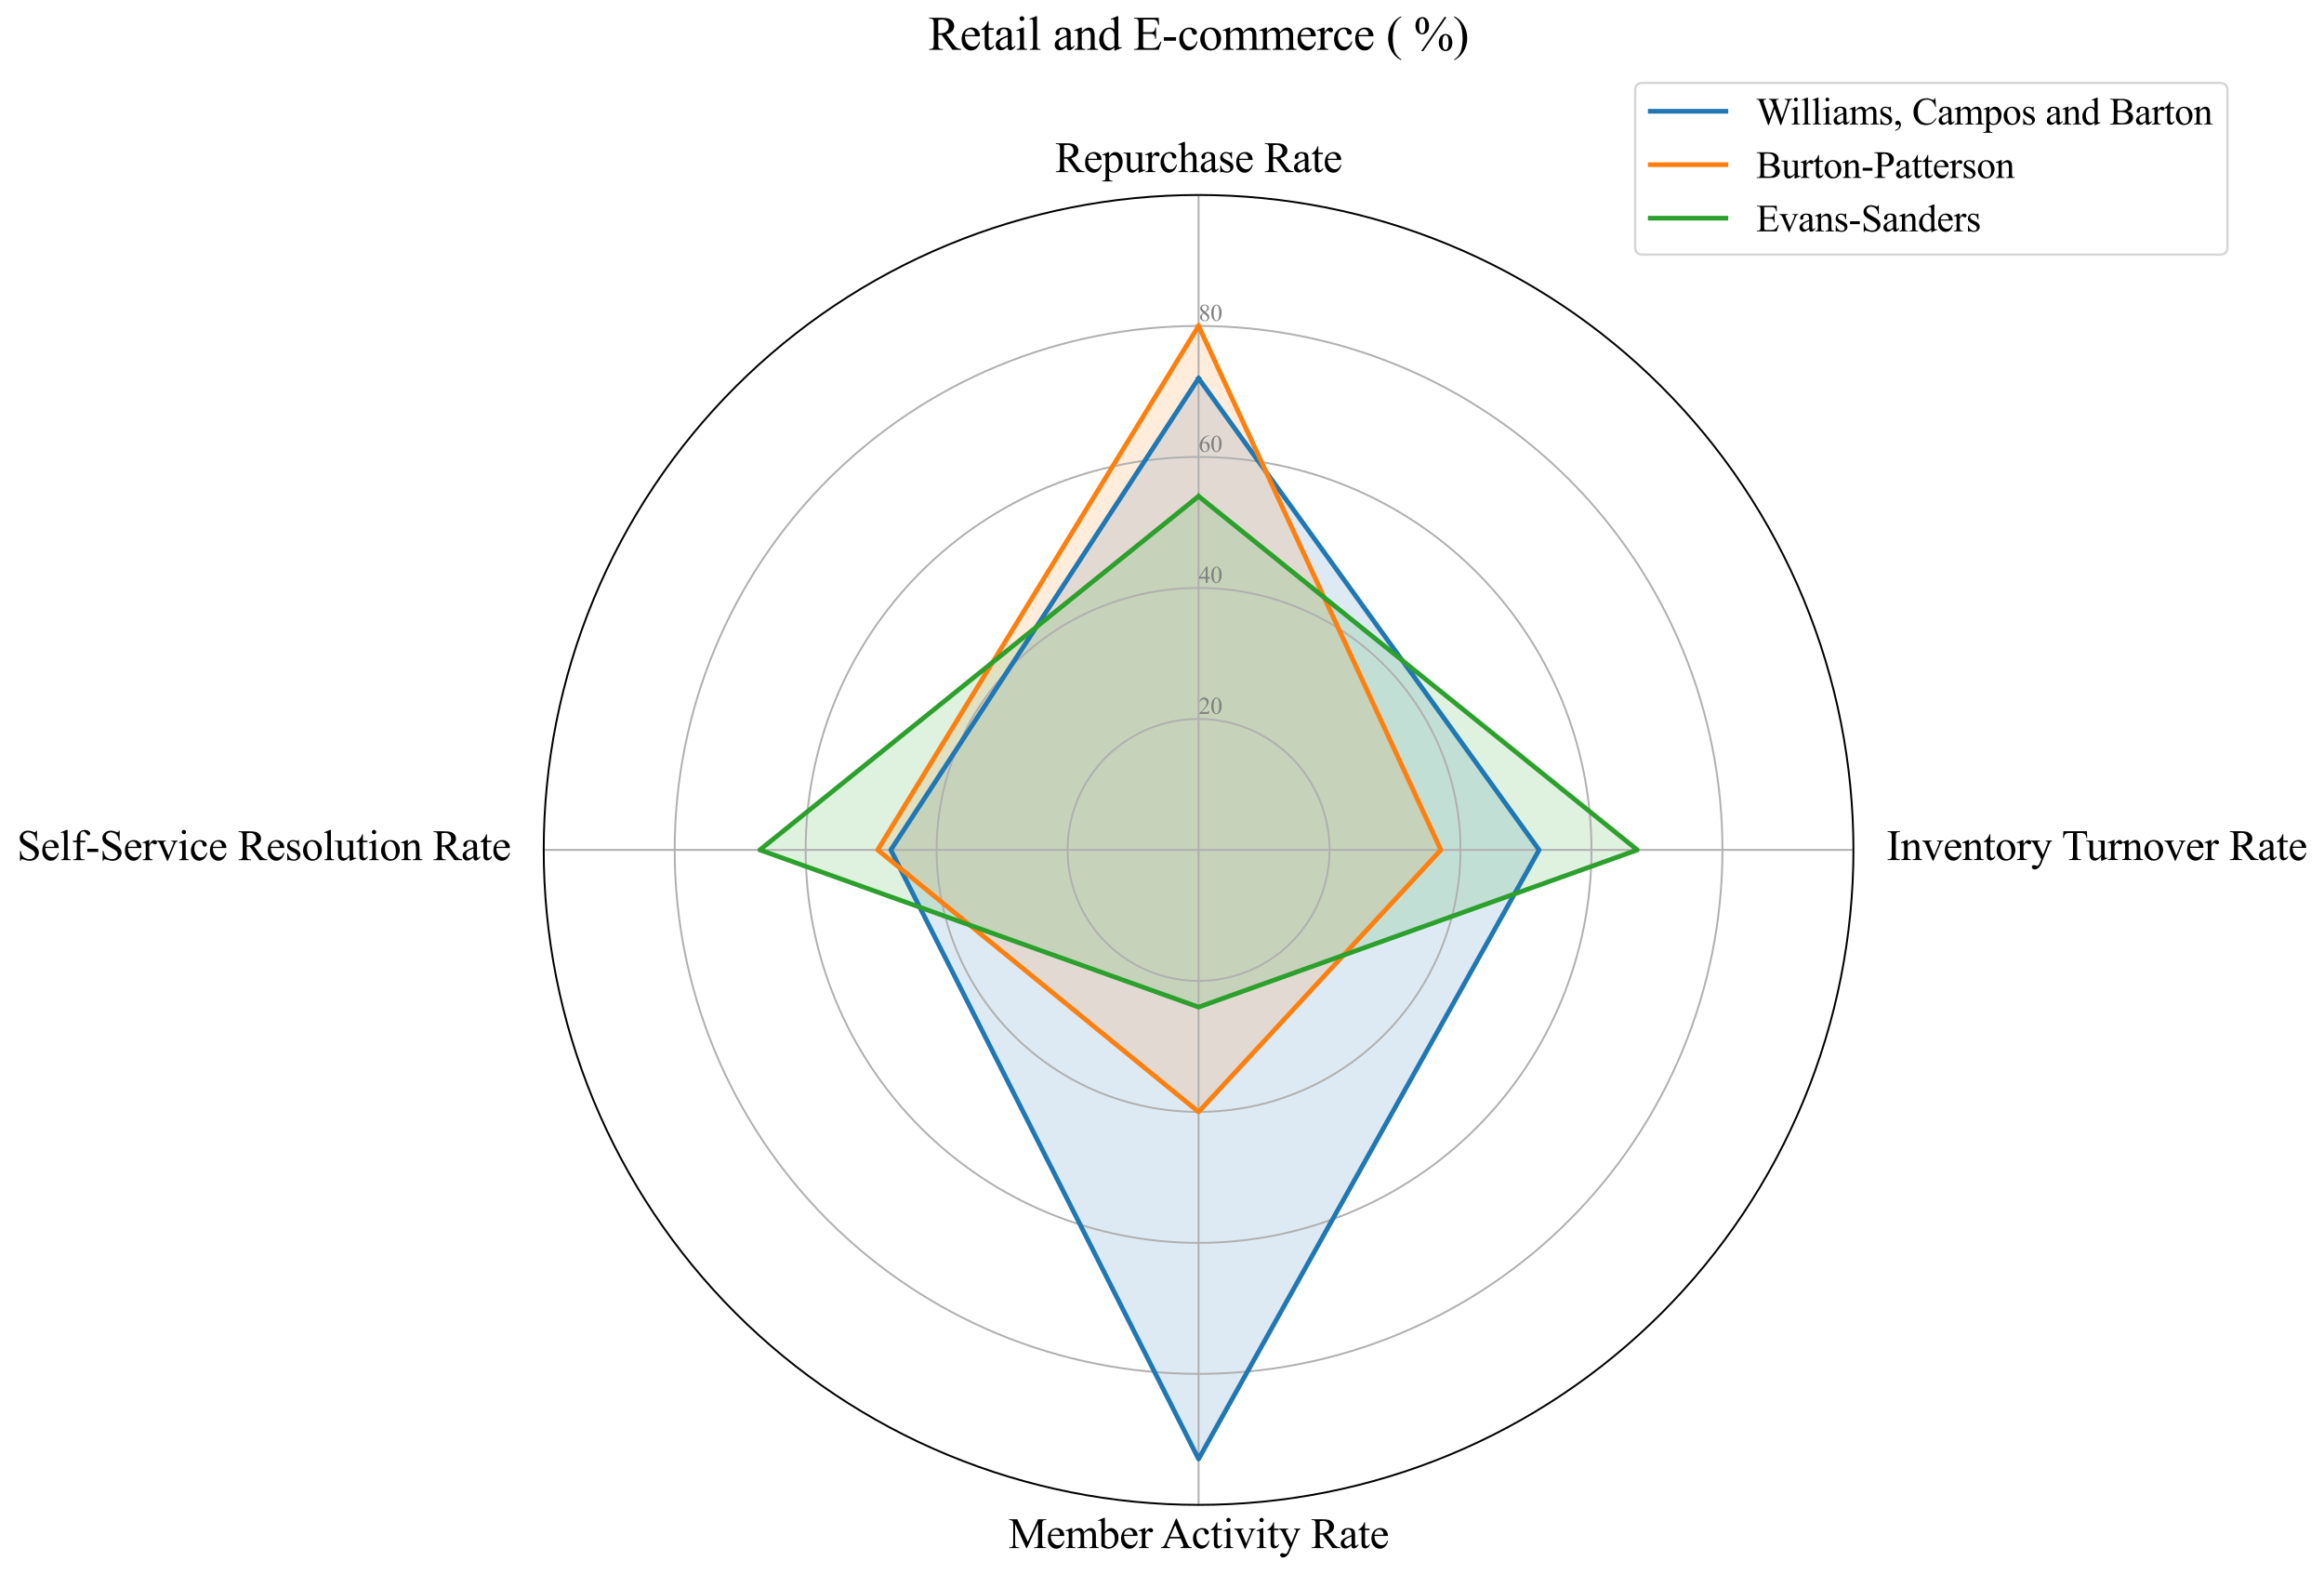 <?xml version="1.0" encoding="utf-8" standalone="no"?>
<!DOCTYPE svg PUBLIC "-//W3C//DTD SVG 1.1//EN"
  "http://www.w3.org/Graphics/SVG/1.1/DTD/svg11.dtd">
<svg xmlns:xlink="http://www.w3.org/1999/xlink" width="983.747pt" height="666.319pt" viewBox="0 0 983.747 666.319" xmlns="http://www.w3.org/2000/svg" version="1.1">
 <defs>
  <style type="text/css">*{stroke-linejoin: round; stroke-linecap: butt}</style>
 </defs>
 <g id="figure_1">
  <g id="patch_1">
   <path d="M 0 666.319 
L 983.747 666.319 
L 983.747 0 
L 0 0 
z
" style="fill: #ffffff"/>
  </g>
  <g id="axes_1">
   <g id="patch_2">
    <path d="M 784.555 359.728 
C 784.555 323.326 777.384 287.278 763.454 253.648 
C 749.524 220.017 729.104 189.457 703.365 163.718 
C 677.625 137.978 647.065 117.558 613.435 103.628 
C 579.804 89.698 543.756 82.528 507.355 82.528 
C 470.953 82.528 434.906 89.698 401.275 103.628 
C 367.644 117.558 337.084 137.978 311.345 163.718 
C 285.605 189.457 265.186 220.017 251.255 253.648 
C 237.325 287.278 230.155 323.326 230.155 359.728 
C 230.155 396.129 237.325 432.177 251.255 465.807 
C 265.186 499.438 285.605 529.998 311.345 555.737 
C 337.084 581.477 367.644 601.897 401.275 615.827 
C 434.906 629.757 470.953 636.928 507.355 636.928 
C 543.756 636.928 579.804 629.757 613.435 615.827 
C 647.065 601.897 677.625 581.477 703.365 555.737 
C 729.104 529.998 749.524 499.438 763.454 465.807 
C 777.384 432.177 784.555 396.129 784.555 359.728 
M 507.355 359.728 
C 507.355 359.728 507.355 359.728 507.355 359.728 
C 507.355 359.728 507.355 359.728 507.355 359.728 
C 507.355 359.728 507.355 359.728 507.355 359.728 
C 507.355 359.728 507.355 359.728 507.355 359.728 
C 507.355 359.728 507.355 359.728 507.355 359.728 
C 507.355 359.728 507.355 359.728 507.355 359.728 
C 507.355 359.728 507.355 359.728 507.355 359.728 
C 507.355 359.728 507.355 359.728 507.355 359.728 
C 507.355 359.728 507.355 359.728 507.355 359.728 
C 507.355 359.728 507.355 359.728 507.355 359.728 
C 507.355 359.728 507.355 359.728 507.355 359.728 
C 507.355 359.728 507.355 359.728 507.355 359.728 
C 507.355 359.728 507.355 359.728 507.355 359.728 
C 507.355 359.728 507.355 359.728 507.355 359.728 
C 507.355 359.728 507.355 359.728 507.355 359.728 
C 507.355 359.728 507.355 359.728 507.355 359.728 
z
" style="fill: #ffffff"/>
   </g>
   <g id="patch_3">
    <path d="M 507.355 160.143 
L 651.499 359.728 
L 507.355 617.524 
L 377.071 359.728 
z
" clip-path="url(#p21c683cc28)" style="fill: #1f77b4; opacity: 0.15; stroke: #1f77b4; stroke-linejoin: miter"/>
   </g>
   <g id="patch_4">
    <path d="M 507.355 137.968 
L 609.919 359.728 
L 507.355 470.608 
L 371.527 359.728 
z
" clip-path="url(#p21c683cc28)" style="fill: #ff7f0e; opacity: 0.15; stroke: #ff7f0e; stroke-linejoin: miter"/>
   </g>
   <g id="patch_5">
    <path d="M 507.355 210.04 
L 693.079 359.728 
L 507.355 426.255 
L 321.631 359.728 
z
" clip-path="url(#p21c683cc28)" style="fill: #2ca02c; opacity: 0.15; stroke: #2ca02c; stroke-linejoin: miter"/>
   </g>
   <g id="matplotlib.axis_1">
    <g id="xtick_1">
     <g id="line2d_1">
      <path d="M 507.355 359.728 
L 507.355 82.528 
" clip-path="url(#p21c683cc28)" style="fill: none; stroke: #b0b0b0; stroke-width: 0.8; stroke-linecap: square"/>
     </g>
     <g id="text_1">
      <!-- Repurchase Rate -->
      <g transform="translate(446.627 72.852) scale(0.18 -0.18)">
       <defs>
        <path id="TimesNewRomanPSMT-52" d="M 4325 0 
L 3194 0 
L 1759 1981 
Q 1600 1975 1500 1975 
Q 1459 1975 1412 1976 
Q 1366 1978 1316 1981 
L 1316 750 
Q 1316 350 1403 253 
Q 1522 116 1759 116 
L 1925 116 
L 1925 0 
L 109 0 
L 109 116 
L 269 116 
Q 538 116 653 291 
Q 719 388 719 750 
L 719 3488 
Q 719 3888 631 3984 
Q 509 4122 269 4122 
L 109 4122 
L 109 4238 
L 1653 4238 
Q 2328 4238 2648 4139 
Q 2969 4041 3192 3777 
Q 3416 3513 3416 3147 
Q 3416 2756 3161 2468 
Q 2906 2181 2372 2063 
L 3247 847 
Q 3547 428 3762 290 
Q 3978 153 4325 116 
L 4325 0 
z
M 1316 2178 
Q 1375 2178 1419 2176 
Q 1463 2175 1491 2175 
Q 2097 2175 2405 2437 
Q 2713 2700 2713 3106 
Q 2713 3503 2464 3751 
Q 2216 4000 1806 4000 
Q 1625 4000 1316 3941 
L 1316 2178 
z
" transform="scale(0.016)"/>
        <path id="TimesNewRomanPSMT-65" d="M 681 1784 
Q 678 1147 991 784 
Q 1303 422 1725 422 
Q 2006 422 2214 576 
Q 2422 731 2563 1106 
L 2659 1044 
Q 2594 616 2278 264 
Q 1963 -88 1488 -88 
Q 972 -88 605 314 
Q 238 716 238 1394 
Q 238 2128 614 2539 
Q 991 2950 1559 2950 
Q 2041 2950 2350 2633 
Q 2659 2316 2659 1784 
L 681 1784 
z
M 681 1966 
L 2006 1966 
Q 1991 2241 1941 2353 
Q 1863 2528 1708 2628 
Q 1553 2728 1384 2728 
Q 1125 2728 920 2526 
Q 716 2325 681 1966 
z
" transform="scale(0.016)"/>
        <path id="TimesNewRomanPSMT-70" d="M -6 2578 
L 875 2934 
L 994 2934 
L 994 2266 
Q 1216 2644 1439 2795 
Q 1663 2947 1909 2947 
Q 2341 2947 2628 2609 
Q 2981 2197 2981 1534 
Q 2981 794 2556 309 
Q 2206 -88 1675 -88 
Q 1444 -88 1275 -22 
Q 1150 25 994 166 
L 994 -706 
Q 994 -1000 1030 -1079 
Q 1066 -1159 1155 -1206 
Q 1244 -1253 1478 -1253 
L 1478 -1369 
L -22 -1369 
L -22 -1253 
L 56 -1253 
Q 228 -1256 350 -1188 
Q 409 -1153 442 -1076 
Q 475 -1000 475 -688 
L 475 2019 
Q 475 2297 450 2372 
Q 425 2447 370 2484 
Q 316 2522 222 2522 
Q 147 2522 31 2478 
L -6 2578 
z
M 994 2081 
L 994 1013 
Q 994 666 1022 556 
Q 1066 375 1236 237 
Q 1406 100 1666 100 
Q 1978 100 2172 344 
Q 2425 663 2425 1241 
Q 2425 1897 2138 2250 
Q 1938 2494 1663 2494 
Q 1513 2494 1366 2419 
Q 1253 2363 994 2081 
z
" transform="scale(0.016)"/>
        <path id="TimesNewRomanPSMT-75" d="M 2709 2863 
L 2709 1128 
Q 2709 631 2732 520 
Q 2756 409 2807 365 
Q 2859 322 2928 322 
Q 3025 322 3147 375 
L 3191 266 
L 2334 -88 
L 2194 -88 
L 2194 519 
Q 1825 119 1631 15 
Q 1438 -88 1222 -88 
Q 981 -88 804 51 
Q 628 191 559 409 
Q 491 628 491 1028 
L 491 2306 
Q 491 2509 447 2587 
Q 403 2666 317 2708 
Q 231 2750 6 2747 
L 6 2863 
L 1009 2863 
L 1009 947 
Q 1009 547 1148 422 
Q 1288 297 1484 297 
Q 1619 297 1789 381 
Q 1959 466 2194 703 
L 2194 2325 
Q 2194 2569 2105 2655 
Q 2016 2741 1734 2747 
L 1734 2863 
L 2709 2863 
z
" transform="scale(0.016)"/>
        <path id="TimesNewRomanPSMT-72" d="M 1038 2947 
L 1038 2303 
Q 1397 2947 1775 2947 
Q 1947 2947 2059 2842 
Q 2172 2738 2172 2600 
Q 2172 2478 2090 2393 
Q 2009 2309 1897 2309 
Q 1788 2309 1652 2417 
Q 1516 2525 1450 2525 
Q 1394 2525 1328 2463 
Q 1188 2334 1038 2041 
L 1038 669 
Q 1038 431 1097 309 
Q 1138 225 1241 169 
Q 1344 113 1538 113 
L 1538 0 
L 72 0 
L 72 113 
Q 291 113 397 181 
Q 475 231 506 341 
Q 522 394 522 644 
L 522 1753 
Q 522 2253 501 2348 
Q 481 2444 426 2487 
Q 372 2531 291 2531 
Q 194 2531 72 2484 
L 41 2597 
L 906 2947 
L 1038 2947 
z
" transform="scale(0.016)"/>
        <path id="TimesNewRomanPSMT-63" d="M 2631 1088 
Q 2516 522 2178 217 
Q 1841 -88 1431 -88 
Q 944 -88 581 321 
Q 219 731 219 1428 
Q 219 2103 620 2525 
Q 1022 2947 1584 2947 
Q 2006 2947 2278 2723 
Q 2550 2500 2550 2259 
Q 2550 2141 2473 2067 
Q 2397 1994 2259 1994 
Q 2075 1994 1981 2113 
Q 1928 2178 1911 2362 
Q 1894 2547 1784 2644 
Q 1675 2738 1481 2738 
Q 1169 2738 978 2506 
Q 725 2200 725 1697 
Q 725 1184 976 792 
Q 1228 400 1656 400 
Q 1963 400 2206 609 
Q 2378 753 2541 1131 
L 2631 1088 
z
" transform="scale(0.016)"/>
        <path id="TimesNewRomanPSMT-68" d="M 1041 4444 
L 1041 2350 
Q 1388 2731 1591 2839 
Q 1794 2947 1997 2947 
Q 2241 2947 2416 2812 
Q 2591 2678 2675 2391 
Q 2734 2191 2734 1659 
L 2734 647 
Q 2734 375 2778 275 
Q 2809 200 2884 156 
Q 2959 113 3159 113 
L 3159 0 
L 1753 0 
L 1753 113 
L 1819 113 
Q 2019 113 2097 173 
Q 2175 234 2206 353 
Q 2216 403 2216 647 
L 2216 1659 
Q 2216 2128 2167 2275 
Q 2119 2422 2012 2495 
Q 1906 2569 1756 2569 
Q 1603 2569 1437 2487 
Q 1272 2406 1041 2159 
L 1041 647 
Q 1041 353 1073 281 
Q 1106 209 1195 161 
Q 1284 113 1503 113 
L 1503 0 
L 84 0 
L 84 113 
Q 275 113 384 172 
Q 447 203 484 290 
Q 522 378 522 647 
L 522 3238 
Q 522 3728 498 3840 
Q 475 3953 426 3993 
Q 378 4034 297 4034 
Q 231 4034 84 3984 
L 41 4094 
L 897 4444 
L 1041 4444 
z
" transform="scale(0.016)"/>
        <path id="TimesNewRomanPSMT-61" d="M 1822 413 
Q 1381 72 1269 19 
Q 1100 -59 909 -59 
Q 613 -59 420 144 
Q 228 347 228 678 
Q 228 888 322 1041 
Q 450 1253 767 1440 
Q 1084 1628 1822 1897 
L 1822 2009 
Q 1822 2438 1686 2597 
Q 1550 2756 1291 2756 
Q 1094 2756 978 2650 
Q 859 2544 859 2406 
L 866 2225 
Q 866 2081 792 2003 
Q 719 1925 600 1925 
Q 484 1925 411 2006 
Q 338 2088 338 2228 
Q 338 2497 613 2722 
Q 888 2947 1384 2947 
Q 1766 2947 2009 2819 
Q 2194 2722 2281 2516 
Q 2338 2381 2338 1966 
L 2338 994 
Q 2338 584 2353 492 
Q 2369 400 2405 369 
Q 2441 338 2488 338 
Q 2538 338 2575 359 
Q 2641 400 2828 588 
L 2828 413 
Q 2478 -56 2159 -56 
Q 2006 -56 1915 50 
Q 1825 156 1822 413 
z
M 1822 616 
L 1822 1706 
Q 1350 1519 1213 1441 
Q 966 1303 859 1153 
Q 753 1003 753 825 
Q 753 600 887 451 
Q 1022 303 1197 303 
Q 1434 303 1822 616 
z
" transform="scale(0.016)"/>
        <path id="TimesNewRomanPSMT-73" d="M 2050 2947 
L 2050 1972 
L 1947 1972 
Q 1828 2431 1642 2597 
Q 1456 2763 1169 2763 
Q 950 2763 815 2647 
Q 681 2531 681 2391 
Q 681 2216 781 2091 
Q 878 1963 1175 1819 
L 1631 1597 
Q 2266 1288 2266 781 
Q 2266 391 1970 151 
Q 1675 -88 1309 -88 
Q 1047 -88 709 6 
Q 606 38 541 38 
Q 469 38 428 -44 
L 325 -44 
L 325 978 
L 428 978 
Q 516 541 762 319 
Q 1009 97 1316 97 
Q 1531 97 1667 223 
Q 1803 350 1803 528 
Q 1803 744 1651 891 
Q 1500 1038 1047 1263 
Q 594 1488 453 1669 
Q 313 1847 313 2119 
Q 313 2472 555 2709 
Q 797 2947 1181 2947 
Q 1350 2947 1591 2875 
Q 1750 2828 1803 2828 
Q 1853 2828 1881 2850 
Q 1909 2872 1947 2947 
L 2050 2947 
z
" transform="scale(0.016)"/>
        <path id="TimesNewRomanPSMT-20" transform="scale(0.016)"/>
        <path id="TimesNewRomanPSMT-74" d="M 1031 3803 
L 1031 2863 
L 1700 2863 
L 1700 2644 
L 1031 2644 
L 1031 788 
Q 1031 509 1111 412 
Q 1191 316 1316 316 
Q 1419 316 1516 380 
Q 1613 444 1666 569 
L 1788 569 
Q 1678 263 1478 108 
Q 1278 -47 1066 -47 
Q 922 -47 784 33 
Q 647 113 581 261 
Q 516 409 516 719 
L 516 2644 
L 63 2644 
L 63 2747 
Q 234 2816 414 2980 
Q 594 3144 734 3369 
Q 806 3488 934 3803 
L 1031 3803 
z
" transform="scale(0.016)"/>
       </defs>
       <use xlink:href="#TimesNewRomanPSMT-52"/>
       <use xlink:href="#TimesNewRomanPSMT-65" transform="translate(66.699 0)"/>
       <use xlink:href="#TimesNewRomanPSMT-70" transform="translate(111.084 0)"/>
       <use xlink:href="#TimesNewRomanPSMT-75" transform="translate(161.084 0)"/>
       <use xlink:href="#TimesNewRomanPSMT-72" transform="translate(211.084 0)"/>
       <use xlink:href="#TimesNewRomanPSMT-63" transform="translate(244.385 0)"/>
       <use xlink:href="#TimesNewRomanPSMT-68" transform="translate(288.77 0)"/>
       <use xlink:href="#TimesNewRomanPSMT-61" transform="translate(338.77 0)"/>
       <use xlink:href="#TimesNewRomanPSMT-73" transform="translate(383.154 0)"/>
       <use xlink:href="#TimesNewRomanPSMT-65" transform="translate(422.07 0)"/>
       <use xlink:href="#TimesNewRomanPSMT-20" transform="translate(466.455 0)"/>
       <use xlink:href="#TimesNewRomanPSMT-52" transform="translate(491.455 0)"/>
       <use xlink:href="#TimesNewRomanPSMT-61" transform="translate(558.154 0)"/>
       <use xlink:href="#TimesNewRomanPSMT-74" transform="translate(602.539 0)"/>
       <use xlink:href="#TimesNewRomanPSMT-65" transform="translate(630.322 0)"/>
      </g>
     </g>
    </g>
    <g id="xtick_2">
     <g id="line2d_2">
      <path d="M 507.355 359.728 
L 784.555 359.728 
" clip-path="url(#p21c683cc28)" style="fill: none; stroke: #b0b0b0; stroke-width: 0.8; stroke-linecap: square"/>
     </g>
     <g id="text_2">
      <!-- Inventory Turnover Rate -->
      <g transform="translate(798.555 364.018) scale(0.18 -0.18)">
       <defs>
        <path id="TimesNewRomanPSMT-49" d="M 1975 116 
L 1975 0 
L 159 0 
L 159 116 
L 309 116 
Q 572 116 691 269 
Q 766 369 766 750 
L 766 3488 
Q 766 3809 725 3913 
Q 694 3991 597 4047 
Q 459 4122 309 4122 
L 159 4122 
L 159 4238 
L 1975 4238 
L 1975 4122 
L 1822 4122 
Q 1563 4122 1444 3969 
Q 1366 3869 1366 3488 
L 1366 750 
Q 1366 428 1406 325 
Q 1438 247 1538 191 
Q 1672 116 1822 116 
L 1975 116 
z
" transform="scale(0.016)"/>
        <path id="TimesNewRomanPSMT-6e" d="M 1034 2341 
Q 1538 2947 1994 2947 
Q 2228 2947 2397 2830 
Q 2566 2713 2666 2444 
Q 2734 2256 2734 1869 
L 2734 647 
Q 2734 375 2778 278 
Q 2813 200 2889 156 
Q 2966 113 3172 113 
L 3172 0 
L 1756 0 
L 1756 113 
L 1816 113 
Q 2016 113 2095 173 
Q 2175 234 2206 353 
Q 2219 400 2219 647 
L 2219 1819 
Q 2219 2209 2117 2386 
Q 2016 2563 1775 2563 
Q 1403 2563 1034 2156 
L 1034 647 
Q 1034 356 1069 288 
Q 1113 197 1189 155 
Q 1266 113 1500 113 
L 1500 0 
L 84 0 
L 84 113 
L 147 113 
Q 366 113 442 223 
Q 519 334 519 647 
L 519 1709 
Q 519 2225 495 2337 
Q 472 2450 423 2490 
Q 375 2531 294 2531 
Q 206 2531 84 2484 
L 38 2597 
L 900 2947 
L 1034 2947 
L 1034 2341 
z
" transform="scale(0.016)"/>
        <path id="TimesNewRomanPSMT-76" d="M 53 2863 
L 1400 2863 
L 1400 2747 
L 1313 2747 
Q 1191 2747 1127 2687 
Q 1063 2628 1063 2528 
Q 1063 2419 1128 2269 
L 1794 688 
L 2463 2328 
Q 2534 2503 2534 2594 
Q 2534 2638 2509 2666 
Q 2475 2713 2422 2730 
Q 2369 2747 2206 2747 
L 2206 2863 
L 3141 2863 
L 3141 2747 
Q 2978 2734 2916 2681 
Q 2806 2588 2719 2369 
L 1703 -88 
L 1575 -88 
L 553 2328 
Q 484 2497 421 2570 
Q 359 2644 263 2694 
Q 209 2722 53 2747 
L 53 2863 
z
" transform="scale(0.016)"/>
        <path id="TimesNewRomanPSMT-6f" d="M 1600 2947 
Q 2250 2947 2644 2453 
Q 2978 2031 2978 1484 
Q 2978 1100 2793 706 
Q 2609 313 2286 112 
Q 1963 -88 1566 -88 
Q 919 -88 538 428 
Q 216 863 216 1403 
Q 216 1797 411 2186 
Q 606 2575 925 2761 
Q 1244 2947 1600 2947 
z
M 1503 2744 
Q 1338 2744 1170 2645 
Q 1003 2547 900 2300 
Q 797 2053 797 1666 
Q 797 1041 1045 587 
Q 1294 134 1700 134 
Q 2003 134 2200 384 
Q 2397 634 2397 1244 
Q 2397 2006 2069 2444 
Q 1847 2744 1503 2744 
z
" transform="scale(0.016)"/>
        <path id="TimesNewRomanPSMT-79" d="M 38 2863 
L 1372 2863 
L 1372 2747 
L 1306 2747 
Q 1166 2747 1095 2686 
Q 1025 2625 1025 2534 
Q 1025 2413 1128 2197 
L 1825 753 
L 2466 2334 
Q 2519 2463 2519 2588 
Q 2519 2644 2497 2672 
Q 2472 2706 2419 2726 
Q 2366 2747 2231 2747 
L 2231 2863 
L 3163 2863 
L 3163 2747 
Q 3047 2734 2984 2696 
Q 2922 2659 2847 2556 
Q 2819 2513 2741 2316 
L 1575 -541 
Q 1406 -956 1132 -1168 
Q 859 -1381 606 -1381 
Q 422 -1381 303 -1275 
Q 184 -1169 184 -1031 
Q 184 -900 270 -820 
Q 356 -741 506 -741 
Q 609 -741 788 -809 
Q 913 -856 944 -856 
Q 1038 -856 1148 -759 
Q 1259 -663 1372 -384 
L 1575 113 
L 547 2272 
Q 500 2369 397 2513 
Q 319 2622 269 2659 
Q 197 2709 38 2747 
L 38 2863 
z
" transform="scale(0.016)"/>
        <path id="TimesNewRomanPSMT-54" d="M 3703 4238 
L 3750 3244 
L 3631 3244 
Q 3597 3506 3538 3619 
Q 3441 3800 3280 3886 
Q 3119 3972 2856 3972 
L 2259 3972 
L 2259 734 
Q 2259 344 2344 247 
Q 2463 116 2709 116 
L 2856 116 
L 2856 0 
L 1059 0 
L 1059 116 
L 1209 116 
Q 1478 116 1591 278 
Q 1659 378 1659 734 
L 1659 3972 
L 1150 3972 
Q 853 3972 728 3928 
Q 566 3869 450 3700 
Q 334 3531 313 3244 
L 194 3244 
L 244 4238 
L 3703 4238 
z
" transform="scale(0.016)"/>
       </defs>
       <use xlink:href="#TimesNewRomanPSMT-49"/>
       <use xlink:href="#TimesNewRomanPSMT-6e" transform="translate(33.301 0)"/>
       <use xlink:href="#TimesNewRomanPSMT-76" transform="translate(83.301 0)"/>
       <use xlink:href="#TimesNewRomanPSMT-65" transform="translate(133.301 0)"/>
       <use xlink:href="#TimesNewRomanPSMT-6e" transform="translate(177.686 0)"/>
       <use xlink:href="#TimesNewRomanPSMT-74" transform="translate(227.686 0)"/>
       <use xlink:href="#TimesNewRomanPSMT-6f" transform="translate(255.469 0)"/>
       <use xlink:href="#TimesNewRomanPSMT-72" transform="translate(305.469 0)"/>
       <use xlink:href="#TimesNewRomanPSMT-79" transform="translate(338.77 0)"/>
       <use xlink:href="#TimesNewRomanPSMT-20" transform="translate(388.77 0)"/>
       <use xlink:href="#TimesNewRomanPSMT-54" transform="translate(412.02 0)"/>
       <use xlink:href="#TimesNewRomanPSMT-75" transform="translate(469.604 0)"/>
       <use xlink:href="#TimesNewRomanPSMT-72" transform="translate(519.604 0)"/>
       <use xlink:href="#TimesNewRomanPSMT-6e" transform="translate(552.904 0)"/>
       <use xlink:href="#TimesNewRomanPSMT-6f" transform="translate(602.904 0)"/>
       <use xlink:href="#TimesNewRomanPSMT-76" transform="translate(652.904 0)"/>
       <use xlink:href="#TimesNewRomanPSMT-65" transform="translate(702.904 0)"/>
       <use xlink:href="#TimesNewRomanPSMT-72" transform="translate(747.289 0)"/>
       <use xlink:href="#TimesNewRomanPSMT-20" transform="translate(780.59 0)"/>
       <use xlink:href="#TimesNewRomanPSMT-52" transform="translate(805.59 0)"/>
       <use xlink:href="#TimesNewRomanPSMT-61" transform="translate(872.289 0)"/>
       <use xlink:href="#TimesNewRomanPSMT-74" transform="translate(916.674 0)"/>
       <use xlink:href="#TimesNewRomanPSMT-65" transform="translate(944.457 0)"/>
      </g>
     </g>
    </g>
    <g id="xtick_3">
     <g id="line2d_3">
      <path d="M 507.355 359.728 
L 507.355 636.928 
" clip-path="url(#p21c683cc28)" style="fill: none; stroke: #b0b0b0; stroke-width: 0.8; stroke-linecap: square"/>
     </g>
     <g id="text_3">
      <!-- Member Activity Rate -->
      <g transform="translate(426.869 655.235) scale(0.18 -0.18)">
       <defs>
        <path id="TimesNewRomanPSMT-4d" d="M 2619 0 
L 981 3566 
L 981 734 
Q 981 344 1066 247 
Q 1181 116 1431 116 
L 1581 116 
L 1581 0 
L 106 0 
L 106 116 
L 256 116 
Q 525 116 638 278 
Q 706 378 706 734 
L 706 3503 
Q 706 3784 644 3909 
Q 600 4000 483 4061 
Q 366 4122 106 4122 
L 106 4238 
L 1306 4238 
L 2844 922 
L 4356 4238 
L 5556 4238 
L 5556 4122 
L 5409 4122 
Q 5138 4122 5025 3959 
Q 4956 3859 4956 3503 
L 4956 734 
Q 4956 344 5044 247 
Q 5159 116 5409 116 
L 5556 116 
L 5556 0 
L 3756 0 
L 3756 116 
L 3906 116 
Q 4178 116 4288 278 
Q 4356 378 4356 734 
L 4356 3566 
L 2722 0 
L 2619 0 
z
" transform="scale(0.016)"/>
        <path id="TimesNewRomanPSMT-6d" d="M 1050 2338 
Q 1363 2650 1419 2697 
Q 1559 2816 1721 2881 
Q 1884 2947 2044 2947 
Q 2313 2947 2506 2790 
Q 2700 2634 2766 2338 
Q 3088 2713 3309 2830 
Q 3531 2947 3766 2947 
Q 3994 2947 4170 2830 
Q 4347 2713 4450 2447 
Q 4519 2266 4519 1878 
L 4519 647 
Q 4519 378 4559 278 
Q 4591 209 4675 161 
Q 4759 113 4950 113 
L 4950 0 
L 3538 0 
L 3538 113 
L 3597 113 
Q 3781 113 3884 184 
Q 3956 234 3988 344 
Q 4000 397 4000 647 
L 4000 1878 
Q 4000 2228 3916 2372 
Q 3794 2572 3525 2572 
Q 3359 2572 3192 2489 
Q 3025 2406 2788 2181 
L 2781 2147 
L 2788 2013 
L 2788 647 
Q 2788 353 2820 281 
Q 2853 209 2943 161 
Q 3034 113 3253 113 
L 3253 0 
L 1806 0 
L 1806 113 
Q 2044 113 2133 169 
Q 2222 225 2256 338 
Q 2272 391 2272 647 
L 2272 1878 
Q 2272 2228 2169 2381 
Q 2031 2581 1784 2581 
Q 1616 2581 1450 2491 
Q 1191 2353 1050 2181 
L 1050 647 
Q 1050 366 1089 281 
Q 1128 197 1204 155 
Q 1281 113 1516 113 
L 1516 0 
L 100 0 
L 100 113 
Q 297 113 375 155 
Q 453 197 493 289 
Q 534 381 534 647 
L 534 1741 
Q 534 2213 506 2350 
Q 484 2453 437 2492 
Q 391 2531 309 2531 
Q 222 2531 100 2484 
L 53 2597 
L 916 2947 
L 1050 2947 
L 1050 2338 
z
" transform="scale(0.016)"/>
        <path id="TimesNewRomanPSMT-62" d="M 984 2369 
Q 1400 2947 1881 2947 
Q 2322 2947 2650 2570 
Q 2978 2194 2978 1541 
Q 2978 778 2472 313 
Q 2038 -88 1503 -88 
Q 1253 -88 995 3 
Q 738 94 469 275 
L 469 3241 
Q 469 3728 445 3840 
Q 422 3953 372 3993 
Q 322 4034 247 4034 
Q 159 4034 28 3984 
L -16 4094 
L 844 4444 
L 984 4444 
L 984 2369 
z
M 984 2169 
L 984 456 
Q 1144 300 1314 220 
Q 1484 141 1663 141 
Q 1947 141 2192 453 
Q 2438 766 2438 1363 
Q 2438 1913 2192 2208 
Q 1947 2503 1634 2503 
Q 1469 2503 1303 2419 
Q 1178 2356 984 2169 
z
" transform="scale(0.016)"/>
        <path id="TimesNewRomanPSMT-41" d="M 2928 1419 
L 1288 1419 
L 1000 750 
Q 894 503 894 381 
Q 894 284 986 211 
Q 1078 138 1384 116 
L 1384 0 
L 50 0 
L 50 116 
Q 316 163 394 238 
Q 553 388 747 847 
L 2238 4334 
L 2347 4334 
L 3822 809 
Q 4000 384 4145 257 
Q 4291 131 4550 116 
L 4550 0 
L 2878 0 
L 2878 116 
Q 3131 128 3220 200 
Q 3309 272 3309 375 
Q 3309 513 3184 809 
L 2928 1419 
z
M 2841 1650 
L 2122 3363 
L 1384 1650 
L 2841 1650 
z
" transform="scale(0.016)"/>
        <path id="TimesNewRomanPSMT-69" d="M 928 4444 
Q 1059 4444 1151 4351 
Q 1244 4259 1244 4128 
Q 1244 3997 1151 3903 
Q 1059 3809 928 3809 
Q 797 3809 703 3903 
Q 609 3997 609 4128 
Q 609 4259 701 4351 
Q 794 4444 928 4444 
z
M 1188 2947 
L 1188 647 
Q 1188 378 1227 289 
Q 1266 200 1342 156 
Q 1419 113 1622 113 
L 1622 0 
L 231 0 
L 231 113 
Q 441 113 512 153 
Q 584 194 626 287 
Q 669 381 669 647 
L 669 1750 
Q 669 2216 641 2353 
Q 619 2453 572 2492 
Q 525 2531 444 2531 
Q 356 2531 231 2484 
L 188 2597 
L 1050 2947 
L 1188 2947 
z
" transform="scale(0.016)"/>
       </defs>
       <use xlink:href="#TimesNewRomanPSMT-4d"/>
       <use xlink:href="#TimesNewRomanPSMT-65" transform="translate(88.916 0)"/>
       <use xlink:href="#TimesNewRomanPSMT-6d" transform="translate(133.301 0)"/>
       <use xlink:href="#TimesNewRomanPSMT-62" transform="translate(211.084 0)"/>
       <use xlink:href="#TimesNewRomanPSMT-65" transform="translate(261.084 0)"/>
       <use xlink:href="#TimesNewRomanPSMT-72" transform="translate(305.469 0)"/>
       <use xlink:href="#TimesNewRomanPSMT-20" transform="translate(338.77 0)"/>
       <use xlink:href="#TimesNewRomanPSMT-41" transform="translate(358.27 0)"/>
       <use xlink:href="#TimesNewRomanPSMT-63" transform="translate(430.486 0)"/>
       <use xlink:href="#TimesNewRomanPSMT-74" transform="translate(474.871 0)"/>
       <use xlink:href="#TimesNewRomanPSMT-69" transform="translate(502.654 0)"/>
       <use xlink:href="#TimesNewRomanPSMT-76" transform="translate(530.438 0)"/>
       <use xlink:href="#TimesNewRomanPSMT-69" transform="translate(580.438 0)"/>
       <use xlink:href="#TimesNewRomanPSMT-74" transform="translate(608.221 0)"/>
       <use xlink:href="#TimesNewRomanPSMT-79" transform="translate(636.004 0)"/>
       <use xlink:href="#TimesNewRomanPSMT-20" transform="translate(686.004 0)"/>
       <use xlink:href="#TimesNewRomanPSMT-52" transform="translate(711.004 0)"/>
       <use xlink:href="#TimesNewRomanPSMT-61" transform="translate(777.703 0)"/>
       <use xlink:href="#TimesNewRomanPSMT-74" transform="translate(822.088 0)"/>
       <use xlink:href="#TimesNewRomanPSMT-65" transform="translate(849.871 0)"/>
      </g>
     </g>
    </g>
    <g id="xtick_4">
     <g id="line2d_4">
      <path d="M 507.355 359.728 
L 230.155 359.728 
" clip-path="url(#p21c683cc28)" style="fill: none; stroke: #b0b0b0; stroke-width: 0.8; stroke-linecap: square"/>
     </g>
     <g id="text_4">
      <!-- Self-Service Resolution Rate -->
      <g transform="translate(7.2 364.052) scale(0.18 -0.18)">
       <defs>
        <path id="TimesNewRomanPSMT-53" d="M 2934 4334 
L 2934 2869 
L 2819 2869 
Q 2763 3291 2617 3541 
Q 2472 3791 2203 3937 
Q 1934 4084 1647 4084 
Q 1322 4084 1109 3886 
Q 897 3688 897 3434 
Q 897 3241 1031 3081 
Q 1225 2847 1953 2456 
Q 2547 2138 2764 1967 
Q 2981 1797 3098 1565 
Q 3216 1334 3216 1081 
Q 3216 600 2842 251 
Q 2469 -97 1881 -97 
Q 1697 -97 1534 -69 
Q 1438 -53 1133 45 
Q 828 144 747 144 
Q 669 144 623 97 
Q 578 50 556 -97 
L 441 -97 
L 441 1356 
L 556 1356 
Q 638 900 775 673 
Q 913 447 1195 297 
Q 1478 147 1816 147 
Q 2206 147 2432 353 
Q 2659 559 2659 841 
Q 2659 997 2573 1156 
Q 2488 1316 2306 1453 
Q 2184 1547 1640 1851 
Q 1097 2156 867 2337 
Q 638 2519 519 2737 
Q 400 2956 400 3219 
Q 400 3675 750 4004 
Q 1100 4334 1641 4334 
Q 1978 4334 2356 4169 
Q 2531 4091 2603 4091 
Q 2684 4091 2736 4139 
Q 2788 4188 2819 4334 
L 2934 4334 
z
" transform="scale(0.016)"/>
        <path id="TimesNewRomanPSMT-6c" d="M 1184 4444 
L 1184 647 
Q 1184 378 1223 290 
Q 1263 203 1344 158 
Q 1425 113 1647 113 
L 1647 0 
L 244 0 
L 244 113 
Q 441 113 512 153 
Q 584 194 625 287 
Q 666 381 666 647 
L 666 3247 
Q 666 3731 644 3842 
Q 622 3953 573 3993 
Q 525 4034 450 4034 
Q 369 4034 244 3984 
L 191 4094 
L 1044 4444 
L 1184 4444 
z
" transform="scale(0.016)"/>
        <path id="TimesNewRomanPSMT-66" d="M 1319 2638 
L 1319 756 
Q 1319 356 1406 250 
Q 1522 113 1716 113 
L 1975 113 
L 1975 0 
L 266 0 
L 266 113 
L 394 113 
Q 519 113 622 175 
Q 725 238 764 344 
Q 803 450 803 756 
L 803 2638 
L 247 2638 
L 247 2863 
L 803 2863 
L 803 3050 
Q 803 3478 940 3775 
Q 1078 4072 1361 4255 
Q 1644 4438 1997 4438 
Q 2325 4438 2600 4225 
Q 2781 4084 2781 3909 
Q 2781 3816 2700 3733 
Q 2619 3650 2525 3650 
Q 2453 3650 2373 3701 
Q 2294 3753 2178 3923 
Q 2063 4094 1966 4153 
Q 1869 4213 1750 4213 
Q 1606 4213 1506 4136 
Q 1406 4059 1362 3898 
Q 1319 3738 1319 3069 
L 1319 2863 
L 2056 2863 
L 2056 2638 
L 1319 2638 
z
" transform="scale(0.016)"/>
        <path id="TimesNewRomanPSMT-2d" d="M 259 1672 
L 1875 1672 
L 1875 1200 
L 259 1200 
L 259 1672 
z
" transform="scale(0.016)"/>
       </defs>
       <use xlink:href="#TimesNewRomanPSMT-53"/>
       <use xlink:href="#TimesNewRomanPSMT-65" transform="translate(55.615 0)"/>
       <use xlink:href="#TimesNewRomanPSMT-6c" transform="translate(100 0)"/>
       <use xlink:href="#TimesNewRomanPSMT-66" transform="translate(127.783 0)"/>
       <use xlink:href="#TimesNewRomanPSMT-2d" transform="translate(161.084 0)"/>
       <use xlink:href="#TimesNewRomanPSMT-53" transform="translate(194.385 0)"/>
       <use xlink:href="#TimesNewRomanPSMT-65" transform="translate(250 0)"/>
       <use xlink:href="#TimesNewRomanPSMT-72" transform="translate(294.385 0)"/>
       <use xlink:href="#TimesNewRomanPSMT-76" transform="translate(327.686 0)"/>
       <use xlink:href="#TimesNewRomanPSMT-69" transform="translate(377.686 0)"/>
       <use xlink:href="#TimesNewRomanPSMT-63" transform="translate(405.469 0)"/>
       <use xlink:href="#TimesNewRomanPSMT-65" transform="translate(449.854 0)"/>
       <use xlink:href="#TimesNewRomanPSMT-20" transform="translate(494.238 0)"/>
       <use xlink:href="#TimesNewRomanPSMT-52" transform="translate(519.238 0)"/>
       <use xlink:href="#TimesNewRomanPSMT-65" transform="translate(585.938 0)"/>
       <use xlink:href="#TimesNewRomanPSMT-73" transform="translate(630.322 0)"/>
       <use xlink:href="#TimesNewRomanPSMT-6f" transform="translate(669.238 0)"/>
       <use xlink:href="#TimesNewRomanPSMT-6c" transform="translate(719.238 0)"/>
       <use xlink:href="#TimesNewRomanPSMT-75" transform="translate(747.021 0)"/>
       <use xlink:href="#TimesNewRomanPSMT-74" transform="translate(797.021 0)"/>
       <use xlink:href="#TimesNewRomanPSMT-69" transform="translate(824.805 0)"/>
       <use xlink:href="#TimesNewRomanPSMT-6f" transform="translate(852.588 0)"/>
       <use xlink:href="#TimesNewRomanPSMT-6e" transform="translate(902.588 0)"/>
       <use xlink:href="#TimesNewRomanPSMT-20" transform="translate(952.588 0)"/>
       <use xlink:href="#TimesNewRomanPSMT-52" transform="translate(977.588 0)"/>
       <use xlink:href="#TimesNewRomanPSMT-61" transform="translate(1044.287 0)"/>
       <use xlink:href="#TimesNewRomanPSMT-74" transform="translate(1088.672 0)"/>
       <use xlink:href="#TimesNewRomanPSMT-65" transform="translate(1116.455 0)"/>
      </g>
     </g>
    </g>
   </g>
   <g id="matplotlib.axis_2">
    <g id="ytick_1">
     <g id="line2d_5">
      <path d="M 507.355 304.288 
C 514.635 304.288 521.845 305.722 528.571 308.508 
C 535.297 311.294 541.409 315.378 546.557 320.526 
C 551.705 325.673 555.789 331.785 558.575 338.512 
C 561.361 345.238 562.795 352.447 562.795 359.728 
C 562.795 367.008 561.361 374.217 558.575 380.943 
C 555.789 387.67 551.705 393.782 546.557 398.93 
C 541.409 404.077 535.297 408.161 528.571 410.947 
C 521.845 413.733 514.635 415.168 507.355 415.168 
C 500.074 415.168 492.865 413.733 486.139 410.947 
C 479.413 408.161 473.301 404.077 468.153 398.93 
C 463.005 393.782 458.921 387.67 456.135 380.943 
C 453.349 374.217 451.915 367.008 451.915 359.728 
C 451.915 352.447 453.349 345.238 456.135 338.512 
C 458.921 331.785 463.005 325.673 468.153 320.526 
C 473.301 315.378 479.413 311.294 486.139 308.508 
C 492.865 305.722 500.074 304.288 507.355 304.288 
" clip-path="url(#p21c683cc28)" style="fill: none; stroke: #b0b0b0; stroke-width: 0.8; stroke-linecap: square"/>
     </g>
     <g id="text_5">
      <!-- 20 -->
      <g style="fill: #808080" transform="translate(507.355 302.148) scale(0.1 -0.1)">
       <defs>
        <path id="TimesNewRomanPSMT-32" d="M 2934 816 
L 2638 0 
L 138 0 
L 138 116 
Q 1241 1122 1691 1759 
Q 2141 2397 2141 2925 
Q 2141 3328 1894 3587 
Q 1647 3847 1303 3847 
Q 991 3847 742 3664 
Q 494 3481 375 3128 
L 259 3128 
Q 338 3706 661 4015 
Q 984 4325 1469 4325 
Q 1984 4325 2329 3994 
Q 2675 3663 2675 3213 
Q 2675 2891 2525 2569 
Q 2294 2063 1775 1497 
Q 997 647 803 472 
L 1909 472 
Q 2247 472 2383 497 
Q 2519 522 2628 598 
Q 2738 675 2819 816 
L 2934 816 
z
" transform="scale(0.016)"/>
        <path id="TimesNewRomanPSMT-30" d="M 231 2094 
Q 231 2819 450 3342 
Q 669 3866 1031 4122 
Q 1313 4325 1613 4325 
Q 2100 4325 2488 3828 
Q 2972 3213 2972 2159 
Q 2972 1422 2759 906 
Q 2547 391 2217 158 
Q 1888 -75 1581 -75 
Q 975 -75 572 641 
Q 231 1244 231 2094 
z
M 844 2016 
Q 844 1141 1059 588 
Q 1238 122 1591 122 
Q 1759 122 1940 273 
Q 2122 425 2216 781 
Q 2359 1319 2359 2297 
Q 2359 3022 2209 3506 
Q 2097 3866 1919 4016 
Q 1791 4119 1609 4119 
Q 1397 4119 1231 3928 
Q 1006 3669 925 3112 
Q 844 2556 844 2016 
z
" transform="scale(0.016)"/>
       </defs>
       <use xlink:href="#TimesNewRomanPSMT-32"/>
       <use xlink:href="#TimesNewRomanPSMT-30" transform="translate(50 0)"/>
      </g>
     </g>
    </g>
    <g id="ytick_2">
     <g id="line2d_6">
      <path d="M 507.355 248.847 
C 521.915 248.847 536.334 251.716 549.787 257.288 
C 563.239 262.86 575.463 271.028 585.759 281.324 
C 596.055 291.619 604.222 303.843 609.794 317.296 
C 615.367 330.748 618.235 345.167 618.235 359.728 
C 618.235 374.288 615.367 388.707 609.794 402.159 
C 604.222 415.612 596.055 427.836 585.759 438.132 
C 575.463 448.427 563.239 456.595 549.787 462.167 
C 536.334 467.739 521.915 470.608 507.355 470.608 
C 492.794 470.608 478.375 467.739 464.923 462.167 
C 451.47 456.595 439.247 448.427 428.951 438.132 
C 418.655 427.836 410.487 415.612 404.915 402.159 
C 399.343 388.707 396.475 374.288 396.475 359.728 
C 396.475 345.167 399.343 330.748 404.915 317.296 
C 410.487 303.843 418.655 291.619 428.951 281.324 
C 439.247 271.028 451.47 262.86 464.923 257.288 
C 478.375 251.716 492.794 248.847 507.355 248.847 
" clip-path="url(#p21c683cc28)" style="fill: none; stroke: #b0b0b0; stroke-width: 0.8; stroke-linecap: square"/>
     </g>
     <g id="text_6">
      <!-- 40 -->
      <g style="fill: #808080" transform="translate(507.355 246.708) scale(0.1 -0.1)">
       <defs>
        <path id="TimesNewRomanPSMT-34" d="M 2978 1563 
L 2978 1119 
L 2409 1119 
L 2409 0 
L 1894 0 
L 1894 1119 
L 100 1119 
L 100 1519 
L 2066 4325 
L 2409 4325 
L 2409 1563 
L 2978 1563 
z
M 1894 1563 
L 1894 3666 
L 406 1563 
L 1894 1563 
z
" transform="scale(0.016)"/>
       </defs>
       <use xlink:href="#TimesNewRomanPSMT-34"/>
       <use xlink:href="#TimesNewRomanPSMT-30" transform="translate(50 0)"/>
      </g>
     </g>
    </g>
    <g id="ytick_3">
     <g id="line2d_7">
      <path d="M 507.355 193.407 
C 529.196 193.407 550.824 197.71 571.003 206.068 
C 591.181 214.426 609.517 226.678 624.961 242.121 
C 640.405 257.565 652.656 275.901 661.014 296.08 
C 669.372 316.258 673.675 337.887 673.675 359.728 
C 673.675 381.568 669.372 403.197 661.014 423.375 
C 652.656 443.554 640.405 461.89 624.961 477.334 
C 609.517 492.777 591.181 505.029 571.003 513.387 
C 550.824 521.745 529.196 526.048 507.355 526.048 
C 485.514 526.048 463.885 521.745 443.707 513.387 
C 423.528 505.029 405.193 492.777 389.749 477.334 
C 374.305 461.89 362.053 443.554 353.695 423.375 
C 345.337 403.197 341.035 381.568 341.035 359.728 
C 341.035 337.887 345.337 316.258 353.695 296.08 
C 362.053 275.901 374.305 257.565 389.749 242.121 
C 405.193 226.678 423.528 214.426 443.707 206.068 
C 463.885 197.71 485.514 193.407 507.355 193.407 
" clip-path="url(#p21c683cc28)" style="fill: none; stroke: #b0b0b0; stroke-width: 0.8; stroke-linecap: square"/>
     </g>
     <g id="text_7">
      <!-- 60 -->
      <g style="fill: #808080" transform="translate(507.355 191.268) scale(0.1 -0.1)">
       <defs>
        <path id="TimesNewRomanPSMT-36" d="M 2869 4325 
L 2869 4209 
Q 2456 4169 2195 4045 
Q 1934 3922 1679 3669 
Q 1425 3416 1258 3105 
Q 1091 2794 978 2366 
Q 1428 2675 1881 2675 
Q 2316 2675 2634 2325 
Q 2953 1975 2953 1425 
Q 2953 894 2631 456 
Q 2244 -75 1606 -75 
Q 1172 -75 869 213 
Q 275 772 275 1663 
Q 275 2231 503 2743 
Q 731 3256 1154 3653 
Q 1578 4050 1965 4187 
Q 2353 4325 2688 4325 
L 2869 4325 
z
M 925 2138 
Q 869 1716 869 1456 
Q 869 1156 980 804 
Q 1091 453 1309 247 
Q 1469 100 1697 100 
Q 1969 100 2183 356 
Q 2397 613 2397 1088 
Q 2397 1622 2184 2012 
Q 1972 2403 1581 2403 
Q 1463 2403 1327 2353 
Q 1191 2303 925 2138 
z
" transform="scale(0.016)"/>
       </defs>
       <use xlink:href="#TimesNewRomanPSMT-36"/>
       <use xlink:href="#TimesNewRomanPSMT-30" transform="translate(50 0)"/>
      </g>
     </g>
    </g>
    <g id="ytick_4">
     <g id="line2d_8">
      <path d="M 507.355 137.968 
C 536.476 137.968 565.314 143.704 592.219 154.848 
C 619.123 165.992 643.571 182.328 664.163 202.919 
C 684.755 223.511 701.09 247.959 712.234 274.864 
C 723.378 301.768 729.115 330.606 729.115 359.728 
C 729.115 388.849 723.378 417.687 712.234 444.591 
C 701.09 471.496 684.755 495.944 664.163 516.535 
C 643.571 537.127 619.123 553.463 592.219 564.607 
C 565.314 575.751 536.476 581.487 507.355 581.487 
C 478.233 581.487 449.395 575.751 422.491 564.607 
C 395.586 553.463 371.139 537.127 350.547 516.535 
C 329.955 495.944 313.619 471.496 302.475 444.591 
C 291.331 417.687 285.595 388.849 285.595 359.728 
C 285.595 330.606 291.331 301.768 302.475 274.864 
C 313.619 247.959 329.955 223.511 350.547 202.919 
C 371.139 182.328 395.586 165.992 422.491 154.848 
C 449.395 143.704 478.233 137.968 507.355 137.968 
" clip-path="url(#p21c683cc28)" style="fill: none; stroke: #b0b0b0; stroke-width: 0.8; stroke-linecap: square"/>
     </g>
     <g id="text_8">
      <!-- 80 -->
      <g style="fill: #808080" transform="translate(507.355 135.828) scale(0.1 -0.1)">
       <defs>
        <path id="TimesNewRomanPSMT-38" d="M 1228 2134 
Q 725 2547 579 2797 
Q 434 3047 434 3316 
Q 434 3728 753 4026 
Q 1072 4325 1600 4325 
Q 2113 4325 2425 4047 
Q 2738 3769 2738 3413 
Q 2738 3175 2569 2928 
Q 2400 2681 1866 2347 
Q 2416 1922 2594 1678 
Q 2831 1359 2831 1006 
Q 2831 559 2490 242 
Q 2150 -75 1597 -75 
Q 994 -75 656 303 
Q 388 606 388 966 
Q 388 1247 577 1523 
Q 766 1800 1228 2134 
z
M 1719 2469 
Q 2094 2806 2194 3001 
Q 2294 3197 2294 3444 
Q 2294 3772 2109 3958 
Q 1925 4144 1606 4144 
Q 1288 4144 1088 3959 
Q 888 3775 888 3528 
Q 888 3366 970 3203 
Q 1053 3041 1206 2894 
L 1719 2469 
z
M 1375 2016 
Q 1116 1797 991 1539 
Q 866 1281 866 981 
Q 866 578 1086 336 
Q 1306 94 1647 94 
Q 1984 94 2187 284 
Q 2391 475 2391 747 
Q 2391 972 2272 1150 
Q 2050 1481 1375 2016 
z
" transform="scale(0.016)"/>
       </defs>
       <use xlink:href="#TimesNewRomanPSMT-38"/>
       <use xlink:href="#TimesNewRomanPSMT-30" transform="translate(50 0)"/>
      </g>
     </g>
    </g>
   </g>
   <g id="line2d_9">
    <path d="M 507.355 160.143 
L 651.499 359.728 
L 507.355 617.524 
L 377.071 359.728 
L 507.355 160.143 
" clip-path="url(#p21c683cc28)" style="fill: none; stroke: #1f77b4; stroke-width: 2; stroke-linecap: square"/>
   </g>
   <g id="line2d_10">
    <path d="M 507.355 137.968 
L 609.919 359.728 
L 507.355 470.608 
L 371.527 359.728 
L 507.355 137.968 
" clip-path="url(#p21c683cc28)" style="fill: none; stroke: #ff7f0e; stroke-width: 2; stroke-linecap: square"/>
   </g>
   <g id="line2d_11">
    <path d="M 507.355 210.04 
L 693.079 359.728 
L 507.355 426.255 
L 321.631 359.728 
L 507.355 210.04 
" clip-path="url(#p21c683cc28)" style="fill: none; stroke: #2ca02c; stroke-width: 2; stroke-linecap: square"/>
   </g>
   <g id="patch_6">
    <path d="M 507.355 82.528 
C 470.953 82.528 434.906 89.698 401.275 103.628 
C 367.644 117.558 337.084 137.978 311.345 163.718 
C 285.605 189.457 265.186 220.017 251.255 253.648 
C 237.325 287.278 230.155 323.326 230.155 359.728 
C 230.155 396.129 237.325 432.177 251.255 465.807 
C 265.186 499.438 285.605 529.998 311.345 555.737 
C 337.084 581.477 367.644 601.897 401.275 615.827 
C 434.906 629.757 470.953 636.928 507.355 636.928 
C 543.756 636.928 579.804 629.757 613.435 615.827 
C 647.065 601.897 677.625 581.477 703.365 555.737 
C 729.104 529.998 749.524 499.438 763.454 465.807 
C 777.384 432.177 784.555 396.129 784.555 359.728 
C 784.555 323.326 777.384 287.278 763.454 253.648 
C 749.524 220.017 729.104 189.457 703.365 163.718 
C 677.625 137.978 647.065 117.558 613.435 103.628 
C 579.804 89.698 543.756 82.528 507.355 82.528 
" style="fill: none; stroke: #000000; stroke-width: 0.8; stroke-linejoin: miter; stroke-linecap: square"/>
   </g>
   <g id="text_9">
    <!-- Retail and E-commerce ( %) -->
    <g transform="translate(392.964 21.087) scale(0.2 -0.2)">
     <defs>
      <path id="TimesNewRomanPSMT-64" d="M 2222 322 
Q 2013 103 1813 7 
Q 1613 -88 1381 -88 
Q 913 -88 563 304 
Q 213 697 213 1313 
Q 213 1928 600 2439 
Q 988 2950 1597 2950 
Q 1975 2950 2222 2709 
L 2222 3238 
Q 2222 3728 2198 3840 
Q 2175 3953 2125 3993 
Q 2075 4034 2000 4034 
Q 1919 4034 1784 3984 
L 1744 4094 
L 2597 4444 
L 2738 4444 
L 2738 1134 
Q 2738 631 2761 520 
Q 2784 409 2836 365 
Q 2888 322 2956 322 
Q 3041 322 3181 375 
L 3216 266 
L 2366 -88 
L 2222 -88 
L 2222 322 
z
M 2222 541 
L 2222 2016 
Q 2203 2228 2109 2403 
Q 2016 2578 1861 2667 
Q 1706 2756 1559 2756 
Q 1284 2756 1069 2509 
Q 784 2184 784 1559 
Q 784 928 1059 592 
Q 1334 256 1672 256 
Q 1956 256 2222 541 
z
" transform="scale(0.016)"/>
      <path id="TimesNewRomanPSMT-45" d="M 1338 4006 
L 1338 2331 
L 2269 2331 
Q 2631 2331 2753 2441 
Q 2916 2584 2934 2947 
L 3050 2947 
L 3050 1472 
L 2934 1472 
Q 2891 1781 2847 1869 
Q 2791 1978 2662 2040 
Q 2534 2103 2269 2103 
L 1338 2103 
L 1338 706 
Q 1338 425 1363 364 
Q 1388 303 1450 267 
Q 1513 231 1688 231 
L 2406 231 
Q 2766 231 2928 281 
Q 3091 331 3241 478 
Q 3434 672 3638 1063 
L 3763 1063 
L 3397 0 
L 131 0 
L 131 116 
L 281 116 
Q 431 116 566 188 
Q 666 238 702 338 
Q 738 438 738 747 
L 738 3500 
Q 738 3903 656 3997 
Q 544 4122 281 4122 
L 131 4122 
L 131 4238 
L 3397 4238 
L 3444 3309 
L 3322 3309 
Q 3256 3644 3176 3769 
Q 3097 3894 2941 3959 
Q 2816 4006 2500 4006 
L 1338 4006 
z
" transform="scale(0.016)"/>
      <path id="TimesNewRomanPSMT-28" d="M 1988 -1253 
L 1988 -1369 
Q 1516 -1131 1200 -813 
Q 750 -359 506 256 
Q 263 872 263 1534 
Q 263 2503 741 3301 
Q 1219 4100 1988 4444 
L 1988 4313 
Q 1603 4100 1356 3731 
Q 1109 3363 987 2797 
Q 866 2231 866 1616 
Q 866 947 969 400 
Q 1050 -31 1165 -292 
Q 1281 -553 1476 -793 
Q 1672 -1034 1988 -1253 
z
" transform="scale(0.016)"/>
      <path id="TimesNewRomanPSMT-25" d="M 4350 4334 
L 1263 -175 
L 984 -175 
L 4072 4334 
L 4350 4334 
z
M 1138 4334 
Q 1559 4334 1792 3984 
Q 2025 3634 2025 3181 
Q 2025 2638 1762 2341 
Q 1500 2044 1131 2044 
Q 884 2044 678 2180 
Q 472 2316 348 2584 
Q 225 2853 225 3181 
Q 225 3509 350 3786 
Q 475 4063 692 4198 
Q 909 4334 1138 4334 
z
M 1128 4159 
Q 969 4159 845 3971 
Q 722 3784 722 3184 
Q 722 2750 791 2522 
Q 844 2350 956 2256 
Q 1022 2200 1119 2200 
Q 1269 2200 1375 2363 
Q 1531 2603 1531 3166 
Q 1531 3759 1378 4000 
Q 1278 4159 1128 4159 
z
M 4206 2103 
Q 4428 2103 4648 1962 
Q 4869 1822 4989 1553 
Q 5109 1284 5109 963 
Q 5109 409 4843 117 
Q 4578 -175 4216 -175 
Q 3988 -175 3773 -34 
Q 3559 106 3436 367 
Q 3313 628 3313 963 
Q 3313 1291 3436 1562 
Q 3559 1834 3773 1968 
Q 3988 2103 4206 2103 
z
M 4209 1938 
Q 4059 1938 3950 1769 
Q 3809 1550 3809 941 
Q 3809 381 3953 159 
Q 4059 0 4209 0 
Q 4353 0 4466 172 
Q 4616 400 4616 956 
Q 4616 1544 4466 1778 
Q 4363 1938 4209 1938 
z
" transform="scale(0.016)"/>
      <path id="TimesNewRomanPSMT-29" d="M 144 4313 
L 144 4444 
Q 619 4209 934 3891 
Q 1381 3434 1625 2820 
Q 1869 2206 1869 1541 
Q 1869 572 1392 -226 
Q 916 -1025 144 -1369 
L 144 -1253 
Q 528 -1038 776 -670 
Q 1025 -303 1145 264 
Q 1266 831 1266 1447 
Q 1266 2113 1163 2663 
Q 1084 3094 967 3353 
Q 850 3613 656 3853 
Q 463 4094 144 4313 
z
" transform="scale(0.016)"/>
     </defs>
     <use xlink:href="#TimesNewRomanPSMT-52"/>
     <use xlink:href="#TimesNewRomanPSMT-65" transform="translate(66.699 0)"/>
     <use xlink:href="#TimesNewRomanPSMT-74" transform="translate(111.084 0)"/>
     <use xlink:href="#TimesNewRomanPSMT-61" transform="translate(138.867 0)"/>
     <use xlink:href="#TimesNewRomanPSMT-69" transform="translate(183.252 0)"/>
     <use xlink:href="#TimesNewRomanPSMT-6c" transform="translate(211.035 0)"/>
     <use xlink:href="#TimesNewRomanPSMT-20" transform="translate(238.818 0)"/>
     <use xlink:href="#TimesNewRomanPSMT-61" transform="translate(263.818 0)"/>
     <use xlink:href="#TimesNewRomanPSMT-6e" transform="translate(308.203 0)"/>
     <use xlink:href="#TimesNewRomanPSMT-64" transform="translate(358.203 0)"/>
     <use xlink:href="#TimesNewRomanPSMT-20" transform="translate(408.203 0)"/>
     <use xlink:href="#TimesNewRomanPSMT-45" transform="translate(433.203 0)"/>
     <use xlink:href="#TimesNewRomanPSMT-2d" transform="translate(494.287 0)"/>
     <use xlink:href="#TimesNewRomanPSMT-63" transform="translate(527.588 0)"/>
     <use xlink:href="#TimesNewRomanPSMT-6f" transform="translate(571.973 0)"/>
     <use xlink:href="#TimesNewRomanPSMT-6d" transform="translate(621.973 0)"/>
     <use xlink:href="#TimesNewRomanPSMT-6d" transform="translate(699.756 0)"/>
     <use xlink:href="#TimesNewRomanPSMT-65" transform="translate(777.539 0)"/>
     <use xlink:href="#TimesNewRomanPSMT-72" transform="translate(821.924 0)"/>
     <use xlink:href="#TimesNewRomanPSMT-63" transform="translate(855.225 0)"/>
     <use xlink:href="#TimesNewRomanPSMT-65" transform="translate(899.609 0)"/>
     <use xlink:href="#TimesNewRomanPSMT-20" transform="translate(943.994 0)"/>
     <use xlink:href="#TimesNewRomanPSMT-28" transform="translate(968.994 0)"/>
     <use xlink:href="#TimesNewRomanPSMT-20" transform="translate(1002.295 0)"/>
     <use xlink:href="#TimesNewRomanPSMT-25" transform="translate(1027.295 0)"/>
     <use xlink:href="#TimesNewRomanPSMT-29" transform="translate(1110.596 0)"/>
    </g>
   </g>
   <g id="legend_1">
    <g id="patch_7">
     <path d="M 695.36 107.755 
L 939.675 107.755 
Q 942.875 107.755 942.875 104.555 
L 942.875 38.288 
Q 942.875 35.087 939.675 35.087 
L 695.36 35.087 
Q 692.16 35.087 692.16 38.288 
L 692.16 104.555 
Q 692.16 107.755 695.36 107.755 
z
" style="fill: #ffffff; opacity: 0.8; stroke: #cccccc; stroke-linejoin: miter"/>
    </g>
    <g id="line2d_12">
     <path d="M 698.56 47.087 
L 714.56 47.087 
L 730.56 47.087 
" style="fill: none; stroke: #1f77b4; stroke-width: 2; stroke-linecap: square"/>
    </g>
    <g id="text_10">
     <!-- Williams, Campos and Barton -->
     <g transform="translate(743.36 52.688) scale(0.16 -0.16)">
      <defs>
       <path id="TimesNewRomanPSMT-57" d="M 5991 4238 
L 5991 4122 
Q 5825 4122 5722 4062 
Q 5619 4003 5525 3841 
Q 5463 3731 5328 3319 
L 4147 -97 
L 4022 -97 
L 3056 2613 
L 2097 -97 
L 1984 -97 
L 725 3422 
Q 584 3816 547 3888 
Q 484 4006 376 4064 
Q 269 4122 84 4122 
L 84 4238 
L 1653 4238 
L 1653 4122 
L 1578 4122 
Q 1413 4122 1325 4047 
Q 1238 3972 1238 3866 
Q 1238 3756 1375 3363 
L 2209 984 
L 2913 3006 
L 2788 3363 
L 2688 3647 
Q 2622 3803 2541 3922 
Q 2500 3981 2441 4022 
Q 2363 4078 2284 4103 
Q 2225 4122 2097 4122 
L 2097 4238 
L 3747 4238 
L 3747 4122 
L 3634 4122 
Q 3459 4122 3378 4047 
Q 3297 3972 3297 3844 
Q 3297 3684 3438 3288 
L 4250 984 
L 5056 3319 
Q 5194 3706 5194 3856 
Q 5194 3928 5148 3990 
Q 5103 4053 5034 4078 
Q 4916 4122 4725 4122 
L 4725 4238 
L 5991 4238 
z
" transform="scale(0.016)"/>
       <path id="TimesNewRomanPSMT-2c" d="M 344 -1066 
L 344 -928 
Q 666 -822 842 -598 
Q 1019 -375 1019 -125 
Q 1019 -66 991 -25 
Q 969 3 947 3 
Q 913 3 797 -59 
Q 741 -88 678 -88 
Q 525 -88 434 3 
Q 344 94 344 253 
Q 344 406 461 515 
Q 578 625 747 625 
Q 953 625 1114 445 
Q 1275 266 1275 -31 
Q 1275 -353 1051 -629 
Q 828 -906 344 -1066 
z
" transform="scale(0.016)"/>
       <path id="TimesNewRomanPSMT-43" d="M 3853 4334 
L 3950 2894 
L 3853 2894 
Q 3659 3541 3300 3825 
Q 2941 4109 2438 4109 
Q 2016 4109 1675 3895 
Q 1334 3681 1139 3212 
Q 944 2744 944 2047 
Q 944 1472 1128 1050 
Q 1313 628 1683 403 
Q 2053 178 2528 178 
Q 2941 178 3256 354 
Q 3572 531 3950 1056 
L 4047 994 
Q 3728 428 3303 165 
Q 2878 -97 2294 -97 
Q 1241 -97 663 684 
Q 231 1266 231 2053 
Q 231 2688 515 3219 
Q 800 3750 1298 4042 
Q 1797 4334 2388 4334 
Q 2847 4334 3294 4109 
Q 3425 4041 3481 4041 
Q 3566 4041 3628 4100 
Q 3709 4184 3744 4334 
L 3853 4334 
z
" transform="scale(0.016)"/>
       <path id="TimesNewRomanPSMT-42" d="M 2956 2163 
Q 3397 2069 3616 1863 
Q 3919 1575 3919 1159 
Q 3919 844 3719 555 
Q 3519 266 3170 133 
Q 2822 0 2106 0 
L 106 0 
L 106 116 
L 266 116 
Q 531 116 647 284 
Q 719 394 719 750 
L 719 3488 
Q 719 3881 628 3984 
Q 506 4122 266 4122 
L 106 4122 
L 106 4238 
L 1938 4238 
Q 2450 4238 2759 4163 
Q 3228 4050 3475 3764 
Q 3722 3478 3722 3106 
Q 3722 2788 3528 2536 
Q 3334 2284 2956 2163 
z
M 1319 2331 
Q 1434 2309 1582 2298 
Q 1731 2288 1909 2288 
Q 2366 2288 2595 2386 
Q 2825 2484 2947 2687 
Q 3069 2891 3069 3131 
Q 3069 3503 2766 3765 
Q 2463 4028 1881 4028 
Q 1569 4028 1319 3959 
L 1319 2331 
z
M 1319 306 
Q 1681 222 2034 222 
Q 2600 222 2897 476 
Q 3194 731 3194 1106 
Q 3194 1353 3059 1581 
Q 2925 1809 2622 1940 
Q 2319 2072 1872 2072 
Q 1678 2072 1540 2065 
Q 1403 2059 1319 2044 
L 1319 306 
z
" transform="scale(0.016)"/>
      </defs>
      <use xlink:href="#TimesNewRomanPSMT-57"/>
      <use xlink:href="#TimesNewRomanPSMT-69" transform="translate(90.385 0)"/>
      <use xlink:href="#TimesNewRomanPSMT-6c" transform="translate(118.168 0)"/>
      <use xlink:href="#TimesNewRomanPSMT-6c" transform="translate(145.951 0)"/>
      <use xlink:href="#TimesNewRomanPSMT-69" transform="translate(173.734 0)"/>
      <use xlink:href="#TimesNewRomanPSMT-61" transform="translate(201.518 0)"/>
      <use xlink:href="#TimesNewRomanPSMT-6d" transform="translate(245.902 0)"/>
      <use xlink:href="#TimesNewRomanPSMT-73" transform="translate(323.686 0)"/>
      <use xlink:href="#TimesNewRomanPSMT-2c" transform="translate(362.602 0)"/>
      <use xlink:href="#TimesNewRomanPSMT-20" transform="translate(387.602 0)"/>
      <use xlink:href="#TimesNewRomanPSMT-43" transform="translate(412.602 0)"/>
      <use xlink:href="#TimesNewRomanPSMT-61" transform="translate(479.301 0)"/>
      <use xlink:href="#TimesNewRomanPSMT-6d" transform="translate(523.686 0)"/>
      <use xlink:href="#TimesNewRomanPSMT-70" transform="translate(601.469 0)"/>
      <use xlink:href="#TimesNewRomanPSMT-6f" transform="translate(651.469 0)"/>
      <use xlink:href="#TimesNewRomanPSMT-73" transform="translate(701.469 0)"/>
      <use xlink:href="#TimesNewRomanPSMT-20" transform="translate(740.385 0)"/>
      <use xlink:href="#TimesNewRomanPSMT-61" transform="translate(765.385 0)"/>
      <use xlink:href="#TimesNewRomanPSMT-6e" transform="translate(809.77 0)"/>
      <use xlink:href="#TimesNewRomanPSMT-64" transform="translate(859.77 0)"/>
      <use xlink:href="#TimesNewRomanPSMT-20" transform="translate(909.77 0)"/>
      <use xlink:href="#TimesNewRomanPSMT-42" transform="translate(934.77 0)"/>
      <use xlink:href="#TimesNewRomanPSMT-61" transform="translate(1001.469 0)"/>
      <use xlink:href="#TimesNewRomanPSMT-72" transform="translate(1045.854 0)"/>
      <use xlink:href="#TimesNewRomanPSMT-74" transform="translate(1079.154 0)"/>
      <use xlink:href="#TimesNewRomanPSMT-6f" transform="translate(1106.938 0)"/>
      <use xlink:href="#TimesNewRomanPSMT-6e" transform="translate(1156.938 0)"/>
     </g>
    </g>
    <g id="line2d_13">
     <path d="M 698.56 69.71 
L 714.56 69.71 
L 730.56 69.71 
" style="fill: none; stroke: #ff7f0e; stroke-width: 2; stroke-linecap: square"/>
    </g>
    <g id="text_11">
     <!-- Burton-Patterson -->
     <g transform="translate(743.36 75.31) scale(0.16 -0.16)">
      <defs>
       <path id="TimesNewRomanPSMT-50" d="M 1313 1984 
L 1313 750 
Q 1313 350 1400 253 
Q 1519 116 1759 116 
L 1922 116 
L 1922 0 
L 106 0 
L 106 116 
L 266 116 
Q 534 116 650 291 
Q 713 388 713 750 
L 713 3488 
Q 713 3888 628 3984 
Q 506 4122 266 4122 
L 106 4122 
L 106 4238 
L 1659 4238 
Q 2228 4238 2556 4120 
Q 2884 4003 3109 3725 
Q 3334 3447 3334 3066 
Q 3334 2547 2992 2222 
Q 2650 1897 2025 1897 
Q 1872 1897 1694 1919 
Q 1516 1941 1313 1984 
z
M 1313 2163 
Q 1478 2131 1606 2115 
Q 1734 2100 1825 2100 
Q 2150 2100 2386 2351 
Q 2622 2603 2622 3003 
Q 2622 3278 2509 3514 
Q 2397 3750 2190 3867 
Q 1984 3984 1722 3984 
Q 1563 3984 1313 3925 
L 1313 2163 
z
" transform="scale(0.016)"/>
      </defs>
      <use xlink:href="#TimesNewRomanPSMT-42"/>
      <use xlink:href="#TimesNewRomanPSMT-75" transform="translate(66.699 0)"/>
      <use xlink:href="#TimesNewRomanPSMT-72" transform="translate(116.699 0)"/>
      <use xlink:href="#TimesNewRomanPSMT-74" transform="translate(150 0)"/>
      <use xlink:href="#TimesNewRomanPSMT-6f" transform="translate(177.783 0)"/>
      <use xlink:href="#TimesNewRomanPSMT-6e" transform="translate(227.783 0)"/>
      <use xlink:href="#TimesNewRomanPSMT-2d" transform="translate(277.783 0)"/>
      <use xlink:href="#TimesNewRomanPSMT-50" transform="translate(311.084 0)"/>
      <use xlink:href="#TimesNewRomanPSMT-61" transform="translate(366.699 0)"/>
      <use xlink:href="#TimesNewRomanPSMT-74" transform="translate(411.084 0)"/>
      <use xlink:href="#TimesNewRomanPSMT-74" transform="translate(438.867 0)"/>
      <use xlink:href="#TimesNewRomanPSMT-65" transform="translate(466.65 0)"/>
      <use xlink:href="#TimesNewRomanPSMT-72" transform="translate(511.035 0)"/>
      <use xlink:href="#TimesNewRomanPSMT-73" transform="translate(544.336 0)"/>
      <use xlink:href="#TimesNewRomanPSMT-6f" transform="translate(583.252 0)"/>
      <use xlink:href="#TimesNewRomanPSMT-6e" transform="translate(633.252 0)"/>
     </g>
    </g>
    <g id="line2d_14">
     <path d="M 698.56 92.332 
L 714.56 92.332 
L 730.56 92.332 
" style="fill: none; stroke: #2ca02c; stroke-width: 2; stroke-linecap: square"/>
    </g>
    <g id="text_12">
     <!-- Evans-Sanders -->
     <g transform="translate(743.36 97.933) scale(0.16 -0.16)">
      <use xlink:href="#TimesNewRomanPSMT-45"/>
      <use xlink:href="#TimesNewRomanPSMT-76" transform="translate(61.084 0)"/>
      <use xlink:href="#TimesNewRomanPSMT-61" transform="translate(111.084 0)"/>
      <use xlink:href="#TimesNewRomanPSMT-6e" transform="translate(155.469 0)"/>
      <use xlink:href="#TimesNewRomanPSMT-73" transform="translate(205.469 0)"/>
      <use xlink:href="#TimesNewRomanPSMT-2d" transform="translate(244.385 0)"/>
      <use xlink:href="#TimesNewRomanPSMT-53" transform="translate(277.686 0)"/>
      <use xlink:href="#TimesNewRomanPSMT-61" transform="translate(333.301 0)"/>
      <use xlink:href="#TimesNewRomanPSMT-6e" transform="translate(377.686 0)"/>
      <use xlink:href="#TimesNewRomanPSMT-64" transform="translate(427.686 0)"/>
      <use xlink:href="#TimesNewRomanPSMT-65" transform="translate(477.686 0)"/>
      <use xlink:href="#TimesNewRomanPSMT-72" transform="translate(522.07 0)"/>
      <use xlink:href="#TimesNewRomanPSMT-73" transform="translate(555.371 0)"/>
     </g>
    </g>
   </g>
  </g>
 </g>
 <defs>
  <clipPath id="p21c683cc28">
   <path d="M 784.555 359.728 
C 784.555 323.326 777.384 287.278 763.454 253.648 
C 749.524 220.017 729.104 189.457 703.365 163.718 
C 677.625 137.978 647.065 117.558 613.435 103.628 
C 579.804 89.698 543.756 82.528 507.355 82.528 
C 470.953 82.528 434.906 89.698 401.275 103.628 
C 367.644 117.558 337.084 137.978 311.345 163.718 
C 285.605 189.457 265.186 220.017 251.255 253.648 
C 237.325 287.278 230.155 323.326 230.155 359.728 
C 230.155 396.129 237.325 432.177 251.255 465.807 
C 265.186 499.438 285.605 529.998 311.345 555.737 
C 337.084 581.477 367.644 601.897 401.275 615.827 
C 434.906 629.757 470.953 636.928 507.355 636.928 
C 543.756 636.928 579.804 629.757 613.435 615.827 
C 647.065 601.897 677.625 581.477 703.365 555.737 
C 729.104 529.998 749.524 499.438 763.454 465.807 
C 777.384 432.177 784.555 396.129 784.555 359.728 
M 507.355 359.728 
C 507.355 359.728 507.355 359.728 507.355 359.728 
C 507.355 359.728 507.355 359.728 507.355 359.728 
C 507.355 359.728 507.355 359.728 507.355 359.728 
C 507.355 359.728 507.355 359.728 507.355 359.728 
C 507.355 359.728 507.355 359.728 507.355 359.728 
C 507.355 359.728 507.355 359.728 507.355 359.728 
C 507.355 359.728 507.355 359.728 507.355 359.728 
C 507.355 359.728 507.355 359.728 507.355 359.728 
C 507.355 359.728 507.355 359.728 507.355 359.728 
C 507.355 359.728 507.355 359.728 507.355 359.728 
C 507.355 359.728 507.355 359.728 507.355 359.728 
C 507.355 359.728 507.355 359.728 507.355 359.728 
C 507.355 359.728 507.355 359.728 507.355 359.728 
C 507.355 359.728 507.355 359.728 507.355 359.728 
C 507.355 359.728 507.355 359.728 507.355 359.728 
C 507.355 359.728 507.355 359.728 507.355 359.728 
z
"/>
  </clipPath>
 </defs>
</svg>
